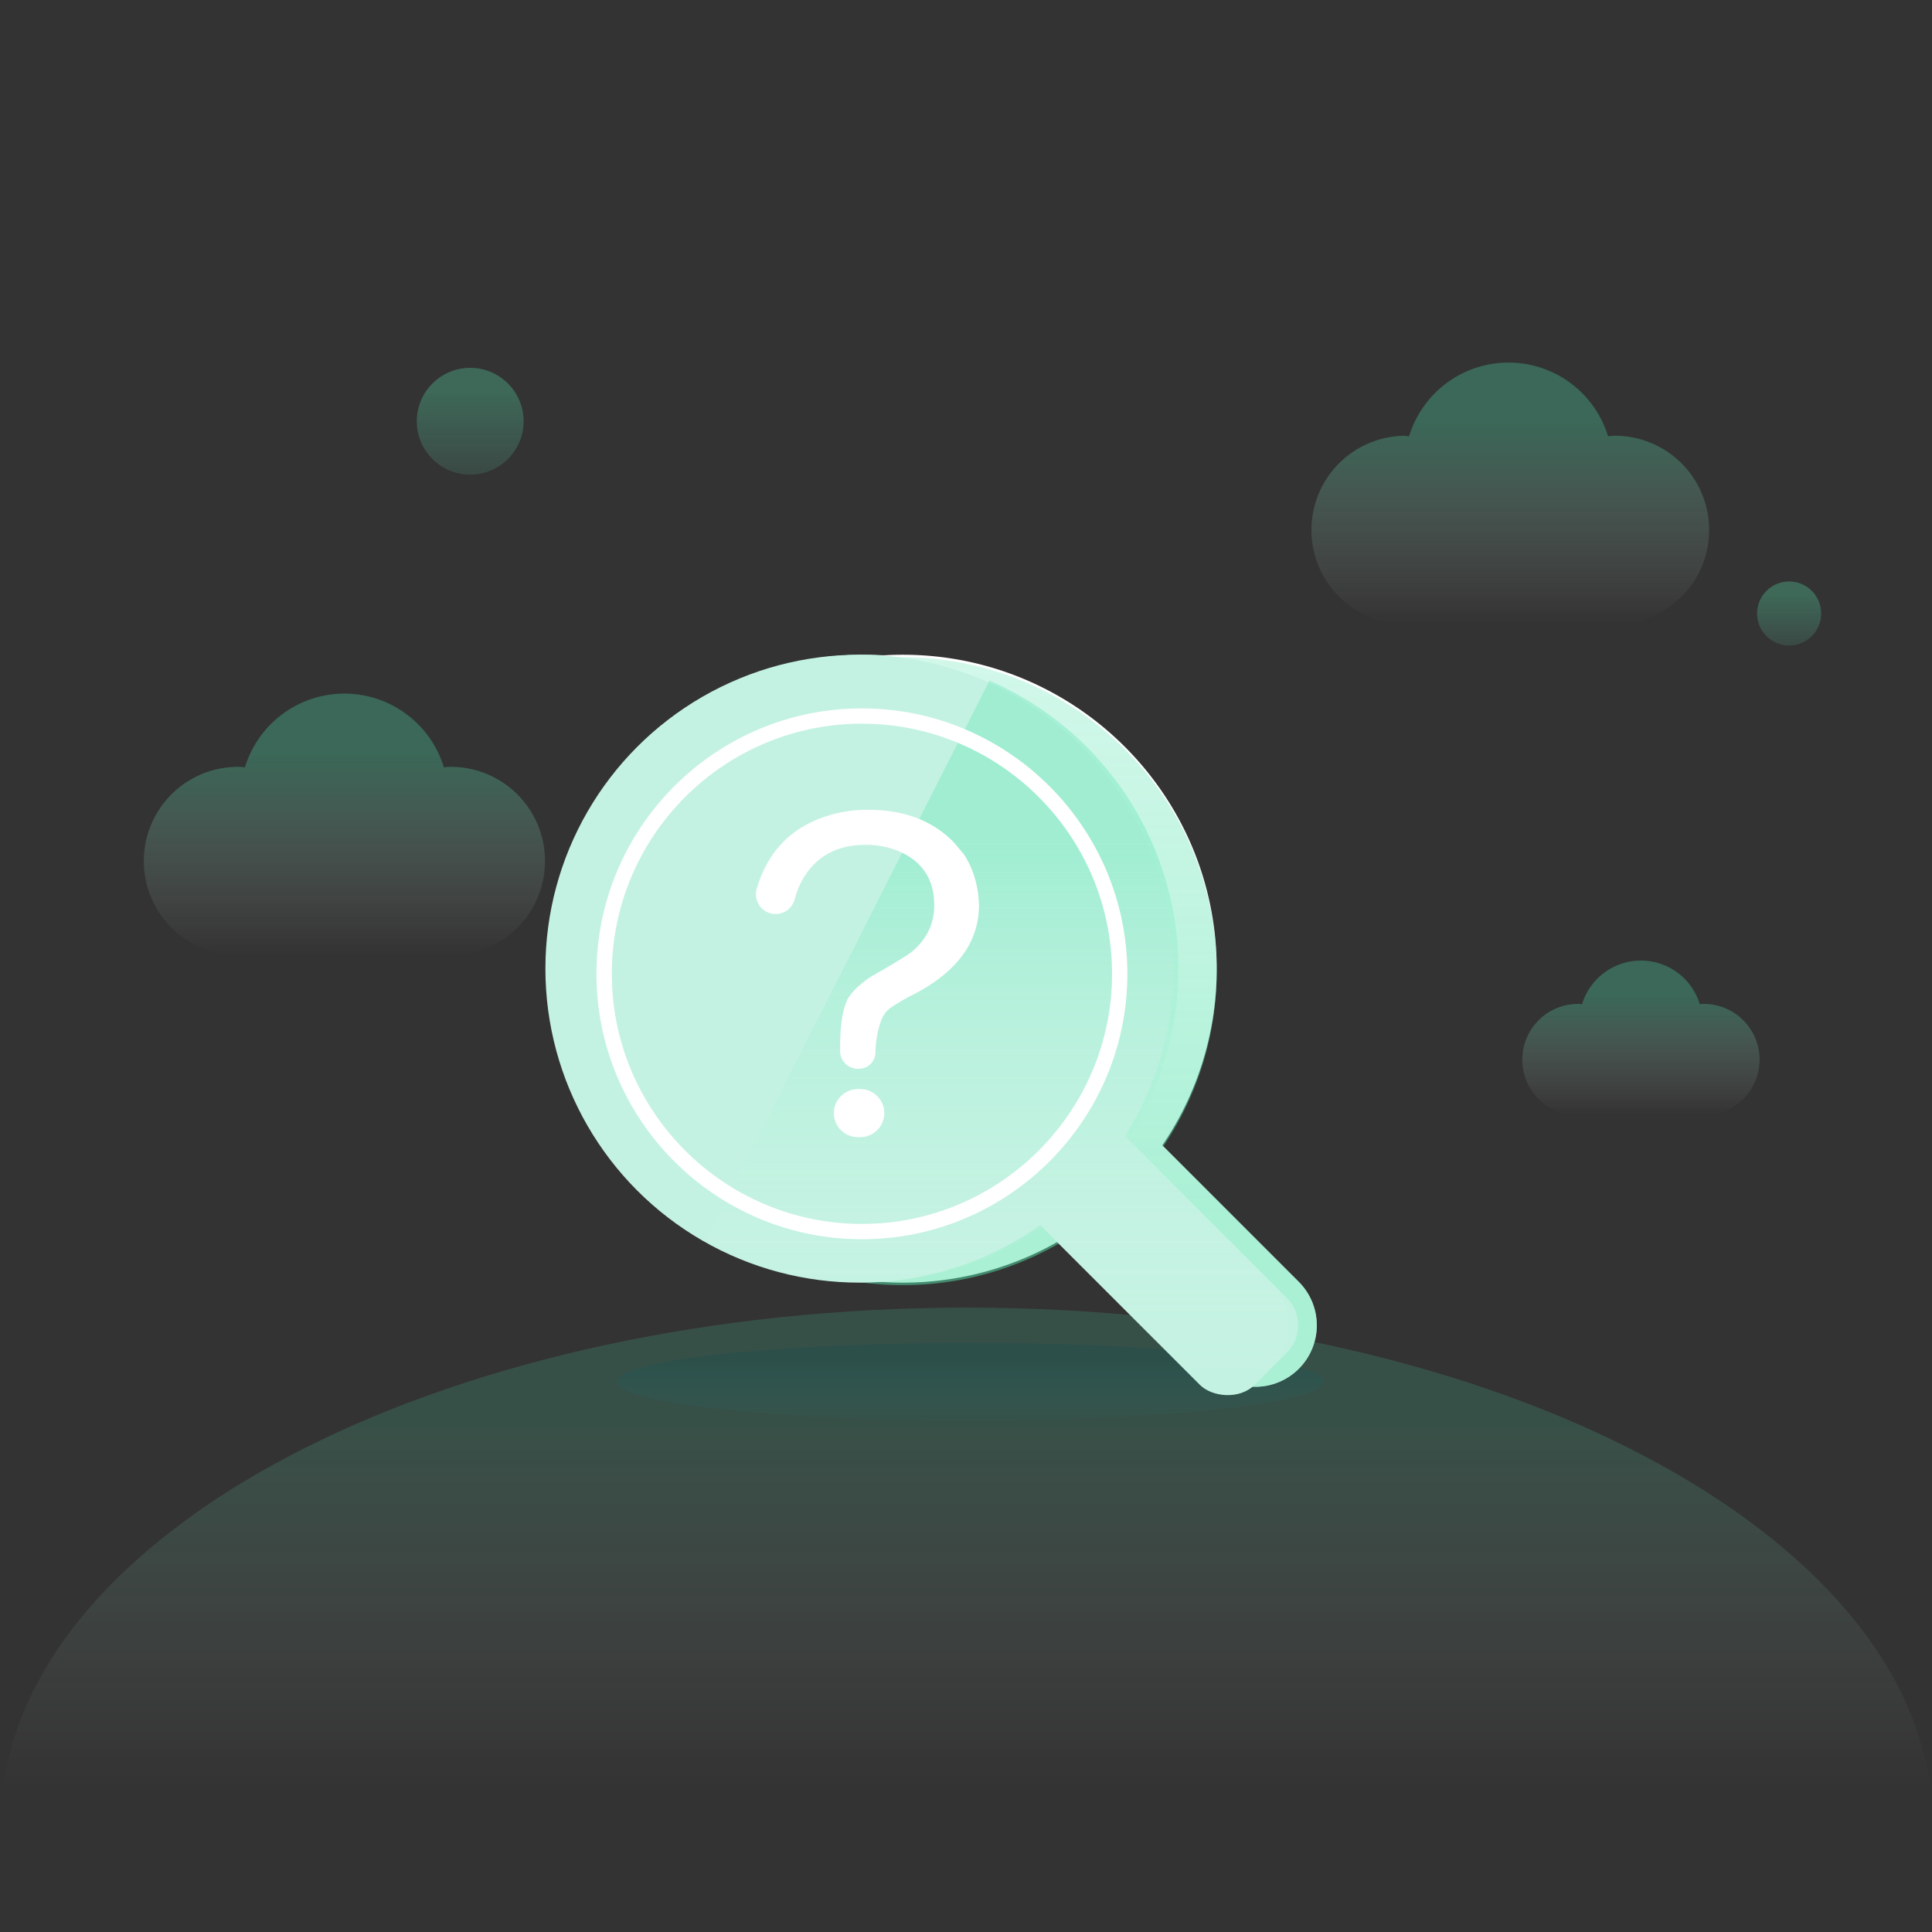 <svg viewBox="0 0 1200 1200" xmlns:xlink="http://www.w3.org/1999/xlink" xmlns="http://www.w3.org/2000/svg"><rect x="0" y="0" width="1200" height="1200" fill="#333333" stroke="none"/><defs><style>.cls-1{opacity:0.17;fill:url(#未命名的渐变_33);}.cls-12,.cls-2,.cls-3,.cls-4,.cls-5,.cls-6{opacity:0.3;}.cls-2{fill:url(#未命名的渐变_33-2);}.cls-3{fill:url(#未命名的渐变_33-3);}.cls-4{fill:url(#未命名的渐变_33-4);}.cls-5{fill:url(#未命名的渐变_162);}.cls-6{fill:url(#未命名的渐变_162-2);}.cls-7{fill:none;}.cls-8{fill:url(#未命名的渐变_69);}.cls-9{fill:#c4f2e2;}.cls-10{fill:#fff;}.cls-11{opacity:0.5;fill:url(#未命名的渐变_156);}.cls-12{fill:url(#未命名的渐变_33-5);}</style><linearGradient gradientUnits="userSpaceOnUse" y2="812.21" x2="600.5" y1="1110.71" x1="600.5" id="未命名的渐变_33"><stop stop-opacity="0" stop-color="#fff" offset="0"></stop><stop stop-color="#4be2ac" offset="0.77"></stop></linearGradient><linearGradient xlink:href="#未命名的渐变_33" y2="225.16" x2="936.96" y1="387.68" x1="936.96" id="未命名的渐变_33-2"></linearGradient><linearGradient xlink:href="#未命名的渐变_33" y2="430.79" x2="213.93" y1="593.31" x1="213.93" id="未命名的渐变_33-3"></linearGradient><linearGradient xlink:href="#未命名的渐变_33" y2="596.62" x2="1019.21" y1="692.81" x1="1019.21" id="未命名的渐变_33-4"></linearGradient><linearGradient gradientUnits="userSpaceOnUse" y2="361.14" x2="1111.26" y1="400.94" x1="1111.26" id="未命名的渐变_162"><stop stop-opacity="0.4" stop-color="#6de7bb" offset="0"></stop><stop stop-color="#55e2ac" offset="0.77"></stop></linearGradient><linearGradient xlink:href="#未命名的渐变_162" y2="228.48" x2="292.05" y1="294.81" x1="292.05" id="未命名的渐变_162-2"></linearGradient><linearGradient gradientUnits="userSpaceOnUse" y2="834.04" x2="602.73" y1="882.27" x1="602.73" id="未命名的渐变_69"><stop stop-opacity="0.02" stop-color="#009eaa" offset="0"></stop><stop stop-opacity="0.2" stop-color="#004c55" offset="0.77"></stop></linearGradient><linearGradient gradientUnits="userSpaceOnUse" y2="861.35" x2="591.8" y1="408.26" x1="591.8" id="未命名的渐变_156"><stop stop-opacity="0.62" stop-color="#6de7bb" offset="0"></stop><stop stop-color="#55e2ac" offset="0.77"></stop></linearGradient><linearGradient xlink:href="#未命名的渐变_33" y2="422.75" x2="619.46" y1="861.35" x1="619.46" id="未命名的渐变_33-5"></linearGradient></defs><g id="图层_1"><path d="M1199,1110.71C1177.69,944,917.9,812.21,600.5,812.21S23.31,944,2,1110.71Z" class="cls-1"></path><path d="M1002,387.68a58.51,58.51,0,1,0,0-117c-1.1,0-2.12.27-3.21.33a64.58,64.58,0,0,0-123.59,0c-1.09-.06-2.11-.33-3.21-.33a58.51,58.51,0,0,0,0,117Z" class="cls-2"></path><path d="M278.93,593.31a58.51,58.51,0,1,0,0-117c-1.1,0-2.12.26-3.21.32a64.58,64.58,0,0,0-123.59,0c-1.09-.06-2.11-.32-3.21-.32a58.51,58.51,0,1,0,0,117Z" class="cls-3"></path><path d="M1057.68,692.81a34.63,34.63,0,1,0,0-69.25c-.65,0-1.26.15-1.9.19a38.22,38.22,0,0,0-73.15,0c-.64,0-1.24-.19-1.89-.19a34.63,34.63,0,1,0,0,69.25Z" class="cls-4"></path><circle r="19.9" cy="381.04" cx="1111.26" class="cls-5"></circle><circle r="33.17" cy="261.64" cx="292.05" class="cls-6"></circle><path d="M759.92,885.79V856.65a27,27,0,0,0-.32-3.94v37A27,27,0,0,0,759.92,885.79Z" class="cls-7"></path><path d="M821.89,308.59v-42a39.33,39.33,0,0,0-.46-5.68v53.35A39.45,39.45,0,0,0,821.89,308.59Z" class="cls-7"></path><ellipse ry="24.12" rx="219.57" cy="858.16" cx="602.73" class="cls-8"></ellipse><path d="M536.93,406.67c-107.69,0-195,87.31-195,195A194.89,194.89,0,0,0,438.48,770L614.55,422.75A194.36,194.36,0,0,0,536.93,406.67Z" class="cls-9"></path><path d="M806.7,796.17l-84.78-84.78a194,194,0,0,0,33.79-109.72c0-107.69-87.3-195-195-195s-195,87.31-195,195,87.3,195,195,195a194.06,194.06,0,0,0,106.72-31.79l85.28,85.29a38.17,38.17,0,0,0,54,0h0A38.19,38.19,0,0,0,806.7,796.17Z" class="cls-10"></path><path d="M806.7,796.17,722.57,712a194.14,194.14,0,0,0,33.14-108.78c0-107.7-87.3-195-195-195s-195,87.3-195,195,87.3,195,195,195a194.08,194.08,0,0,0,107.67-32.41l84.33,84.33a38.17,38.17,0,0,0,54,0h0A38.19,38.19,0,0,0,806.7,796.17Z" class="cls-11"></path><circle r="195" cy="601.67" cx="533.76" class="cls-9"></circle><rect transform="translate(-321.23 689.4) rotate(-45)" rx="24.08" height="332.92" width="76.36" y="566" x="633.38" class="cls-9"></rect><path d="M789.26,796.17l-88.59-88.58a195.06,195.06,0,0,0-86.12-284.84L438.48,770a195.07,195.07,0,0,0,209-7.67l87.83,87.83a38.17,38.17,0,0,0,54,0h0A38.19,38.19,0,0,0,789.26,796.17Z" class="cls-12"></path><path d="M535.35,769.72c-90.91,0-164.88-74-164.88-164.88S444.44,440,535.35,440s164.87,74,164.87,164.87S626.26,769.72,535.35,769.72Zm0-320.24C449.68,449.48,380,519.17,380,604.84S449.68,760.2,535.35,760.2s155.36-69.69,155.36-155.36S621,449.48,535.35,449.48Z" class="cls-10"></path><path d="M479.2,567.43h0A12.23,12.23,0,0,1,470,552.11q9.53-32.37,39.24-43.71A80.61,80.61,0,0,1,539.42,503q33.42,0,53.12,20.3l6.26,7.46q8.66,13.43,9.26,31.33,0,34-39.4,54.91a139.65,139.65,0,0,0-15,8.61,17.3,17.3,0,0,0-6.45,8.5h0a61.59,61.59,0,0,0-3.45,19.62h0a10.26,10.26,0,0,1-10.25,10.13h-.7a11,11,0,0,1-11-11v-2.17q0-22.39,5.37-31.34,4.77-6.85,14-12.83,20.88-11.94,25.36-15.52,13.73-11.64,13.73-28.65,0-23.86-21.49-33.42a52.2,52.2,0,0,0-21.18-4.18q-25.38,0-37.89,19.48a49.45,49.45,0,0,0-5.86,13.45l-.29,1A12.25,12.25,0,0,1,479.2,567.43ZM534.34,706.3h-1.49a14.92,14.92,0,0,1-14.92-14.92h0a14.92,14.92,0,0,1,14.92-14.92h1.49a14.92,14.92,0,0,1,14.92,14.92h0A14.92,14.92,0,0,1,534.34,706.3Z" class="cls-10"></path></g></svg>